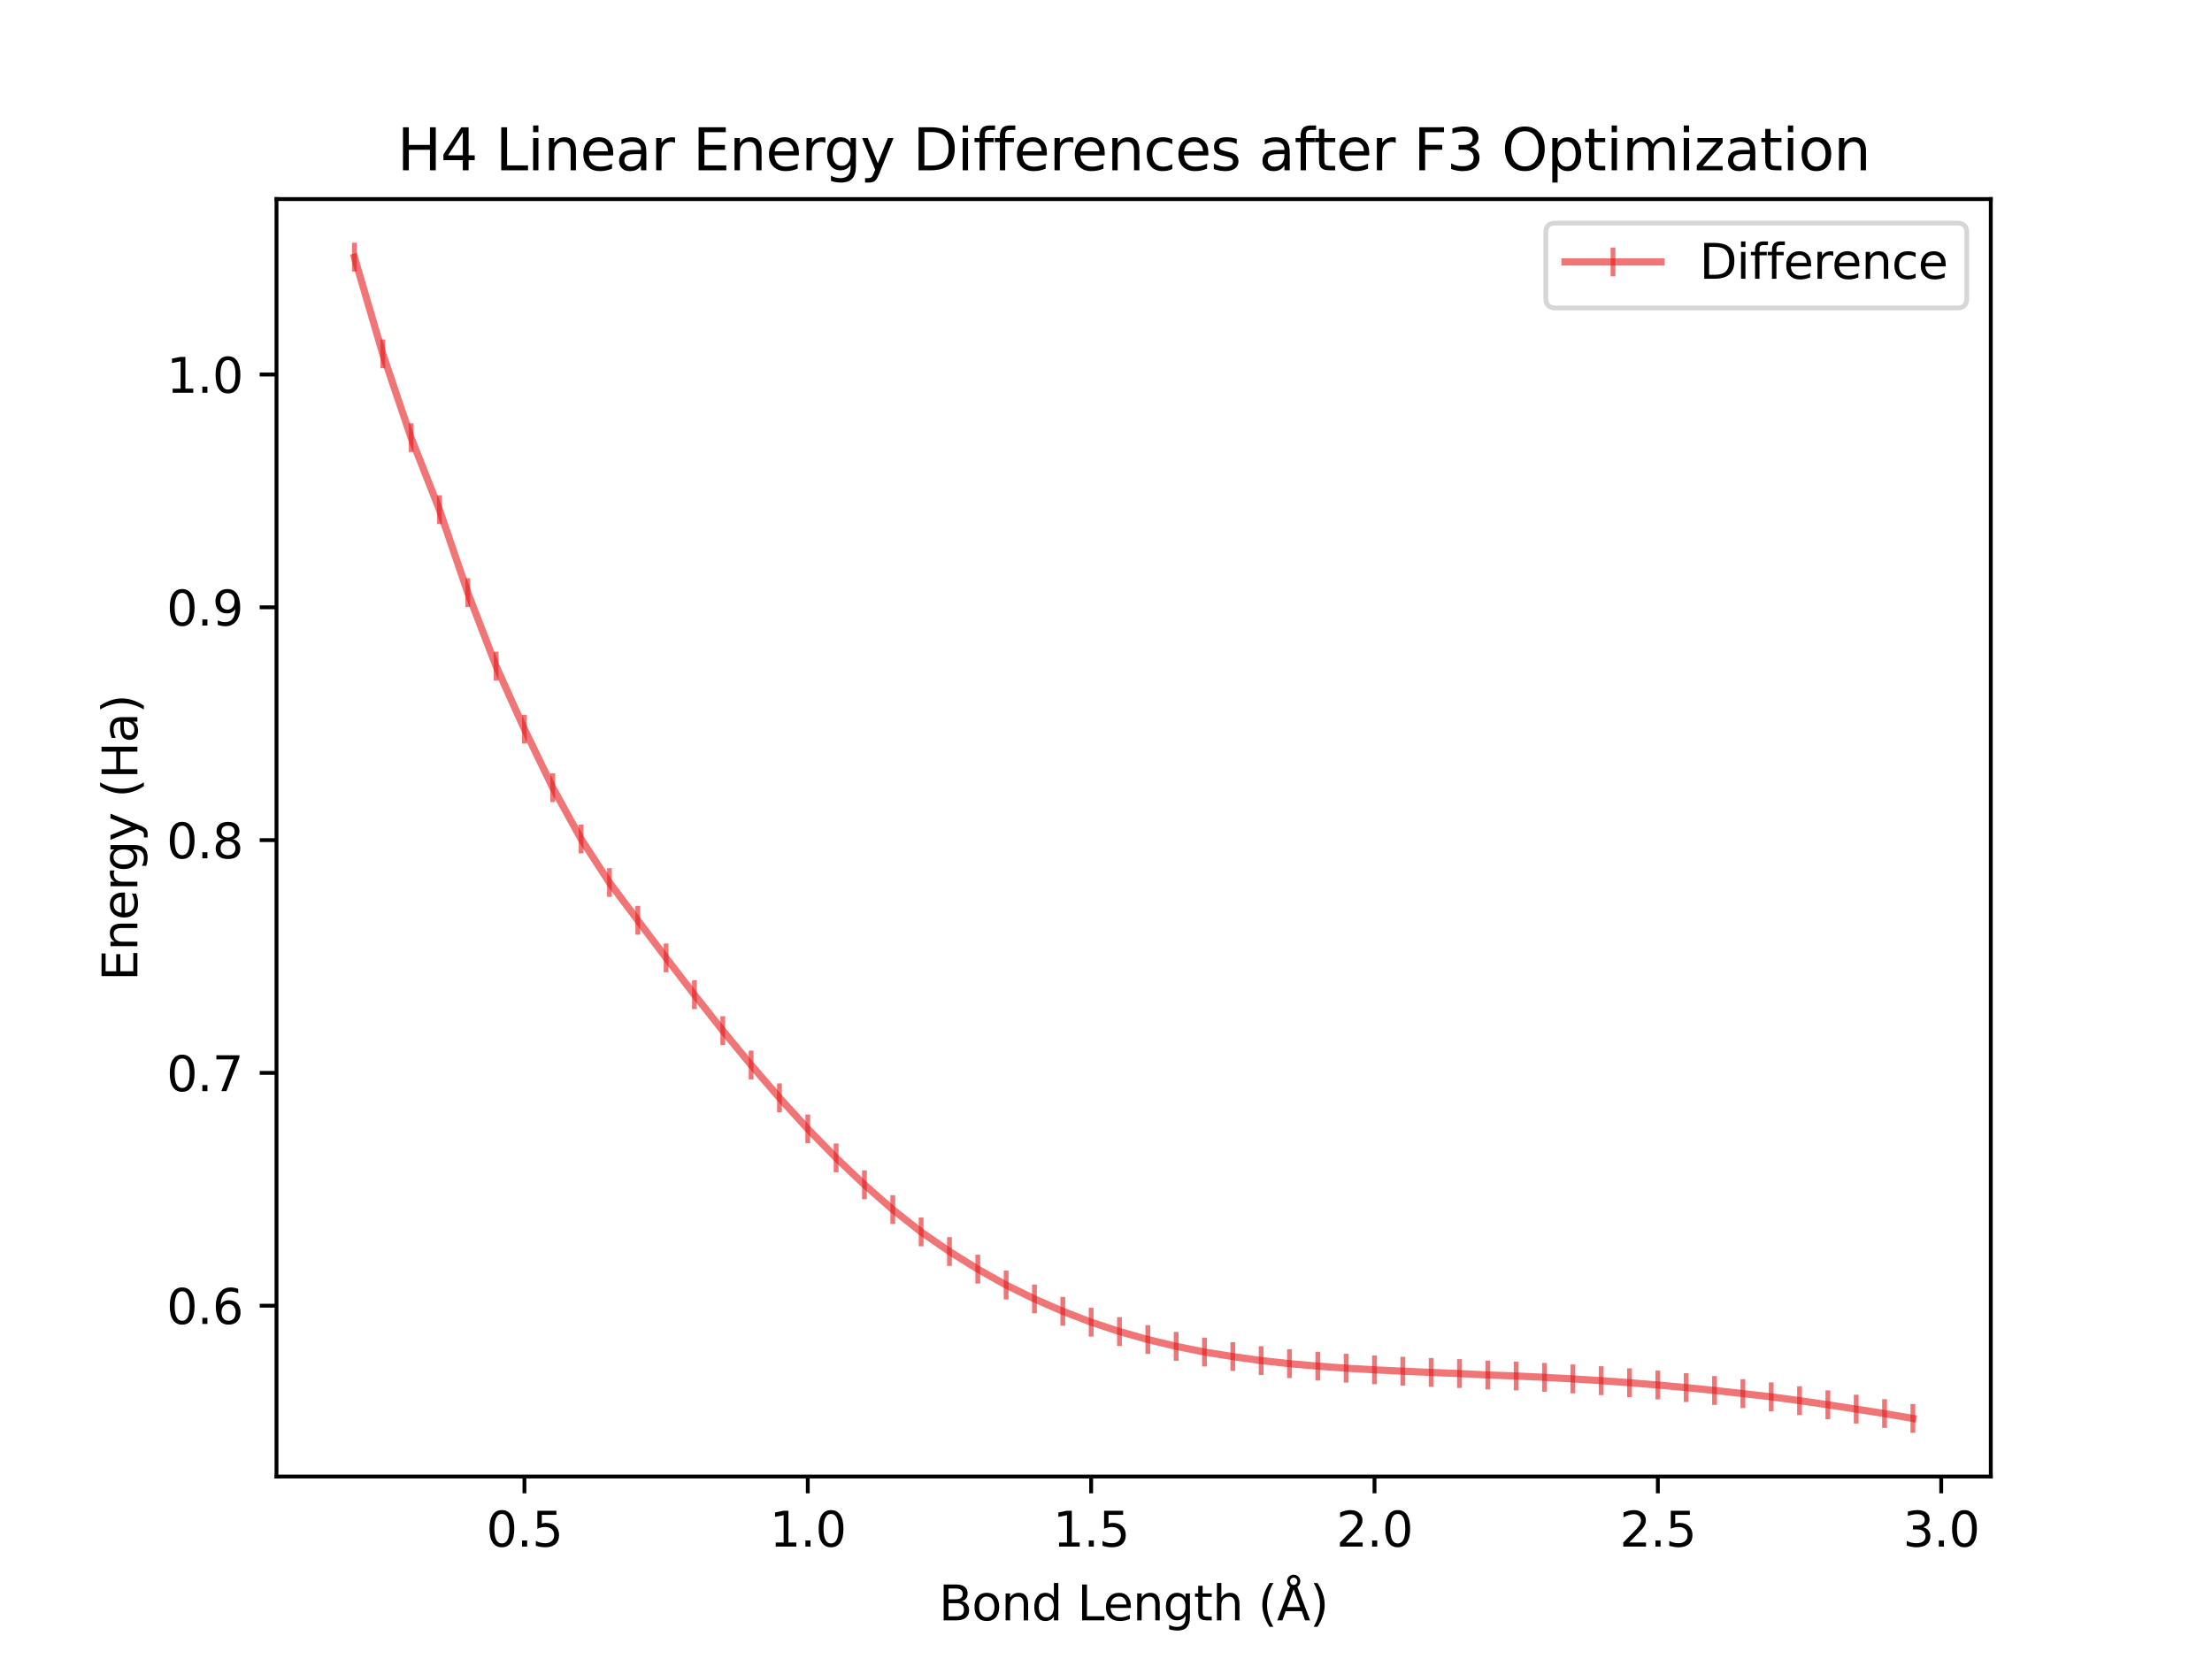 <?xml version="1.0" encoding="utf-8" standalone="no"?>
<!DOCTYPE svg PUBLIC "-//W3C//DTD SVG 1.1//EN"
  "http://www.w3.org/Graphics/SVG/1.1/DTD/svg11.dtd">
<svg xmlns:xlink="http://www.w3.org/1999/xlink" width="460.8pt" height="345.6pt" viewBox="0 0 460.8 345.6" xmlns="http://www.w3.org/2000/svg" version="1.1">
 <defs>
  <style type="text/css">*{stroke-linejoin: round; stroke-linecap: butt}</style>
 </defs>
 <g id="figure_1">
  <g id="patch_1">
   <path d="M 0 345.6 
L 460.8 345.6 
L 460.8 0 
L 0 0 
z
" style="fill: #ffffff"/>
  </g>
  <g id="axes_1">
   <g id="patch_2">
    <path d="M 57.6 307.584 
L 414.72 307.584 
L 414.72 41.472 
L 57.6 41.472 
z
" style="fill: #ffffff"/>
   </g>
   <g id="matplotlib.axis_1">
    <g id="xtick_1">
     <g id="line2d_1">
      <defs>
       <path id="m6eb9693372" d="M 0 0 
L 0 3.5 
" style="stroke: #000000; stroke-width: 0.8"/>
      </defs>
      <g>
       <use xlink:href="#m6eb9693372" x="109.25" y="307.584" style="stroke: #000000; stroke-width: 0.8"/>
      </g>
     </g>
     <g id="text_1">
      <!-- 0.5 -->
      <g transform="translate(101.298 322.182) scale(0.1 -0.1)">
       <defs>
        <path id="DejaVuSans-30" d="M 2034 4250 
Q 1547 4250 1301 3770 
Q 1056 3291 1056 2328 
Q 1056 1369 1301 889 
Q 1547 409 2034 409 
Q 2525 409 2770 889 
Q 3016 1369 3016 2328 
Q 3016 3291 2770 3770 
Q 2525 4250 2034 4250 
z
M 2034 4750 
Q 2819 4750 3233 4129 
Q 3647 3509 3647 2328 
Q 3647 1150 3233 529 
Q 2819 -91 2034 -91 
Q 1250 -91 836 529 
Q 422 1150 422 2328 
Q 422 3509 836 4129 
Q 1250 4750 2034 4750 
z
" transform="scale(0.016)"/>
        <path id="DejaVuSans-2e" d="M 684 794 
L 1344 794 
L 1344 0 
L 684 0 
L 684 794 
z
" transform="scale(0.016)"/>
        <path id="DejaVuSans-35" d="M 691 4666 
L 3169 4666 
L 3169 4134 
L 1269 4134 
L 1269 2991 
Q 1406 3038 1543 3061 
Q 1681 3084 1819 3084 
Q 2600 3084 3056 2656 
Q 3513 2228 3513 1497 
Q 3513 744 3044 326 
Q 2575 -91 1722 -91 
Q 1428 -91 1123 -41 
Q 819 9 494 109 
L 494 744 
Q 775 591 1075 516 
Q 1375 441 1709 441 
Q 2250 441 2565 725 
Q 2881 1009 2881 1497 
Q 2881 1984 2565 2268 
Q 2250 2553 1709 2553 
Q 1456 2553 1204 2497 
Q 953 2441 691 2322 
L 691 4666 
z
" transform="scale(0.016)"/>
       </defs>
       <use xlink:href="#DejaVuSans-30"/>
       <use xlink:href="#DejaVuSans-2e" transform="translate(63.623 0)"/>
       <use xlink:href="#DejaVuSans-35" transform="translate(95.41 0)"/>
      </g>
     </g>
    </g>
    <g id="xtick_2">
     <g id="line2d_2">
      <g>
       <use xlink:href="#m6eb9693372" x="168.278" y="307.584" style="stroke: #000000; stroke-width: 0.8"/>
      </g>
     </g>
     <g id="text_2">
      <!-- 1.0 -->
      <g transform="translate(160.326 322.182) scale(0.1 -0.1)">
       <defs>
        <path id="DejaVuSans-31" d="M 794 531 
L 1825 531 
L 1825 4091 
L 703 3866 
L 703 4441 
L 1819 4666 
L 2450 4666 
L 2450 531 
L 3481 531 
L 3481 0 
L 794 0 
L 794 531 
z
" transform="scale(0.016)"/>
       </defs>
       <use xlink:href="#DejaVuSans-31"/>
       <use xlink:href="#DejaVuSans-2e" transform="translate(63.623 0)"/>
       <use xlink:href="#DejaVuSans-30" transform="translate(95.41 0)"/>
      </g>
     </g>
    </g>
    <g id="xtick_3">
     <g id="line2d_3">
      <g>
       <use xlink:href="#m6eb9693372" x="227.306" y="307.584" style="stroke: #000000; stroke-width: 0.8"/>
      </g>
     </g>
     <g id="text_3">
      <!-- 1.5 -->
      <g transform="translate(219.354 322.182) scale(0.1 -0.1)">
       <use xlink:href="#DejaVuSans-31"/>
       <use xlink:href="#DejaVuSans-2e" transform="translate(63.623 0)"/>
       <use xlink:href="#DejaVuSans-35" transform="translate(95.41 0)"/>
      </g>
     </g>
    </g>
    <g id="xtick_4">
     <g id="line2d_4">
      <g>
       <use xlink:href="#m6eb9693372" x="286.334" y="307.584" style="stroke: #000000; stroke-width: 0.8"/>
      </g>
     </g>
     <g id="text_4">
      <!-- 2.0 -->
      <g transform="translate(278.382 322.182) scale(0.1 -0.1)">
       <defs>
        <path id="DejaVuSans-32" d="M 1228 531 
L 3431 531 
L 3431 0 
L 469 0 
L 469 531 
Q 828 903 1448 1529 
Q 2069 2156 2228 2338 
Q 2531 2678 2651 2914 
Q 2772 3150 2772 3378 
Q 2772 3750 2511 3984 
Q 2250 4219 1831 4219 
Q 1534 4219 1204 4116 
Q 875 4013 500 3803 
L 500 4441 
Q 881 4594 1212 4672 
Q 1544 4750 1819 4750 
Q 2544 4750 2975 4387 
Q 3406 4025 3406 3419 
Q 3406 3131 3298 2873 
Q 3191 2616 2906 2266 
Q 2828 2175 2409 1742 
Q 1991 1309 1228 531 
z
" transform="scale(0.016)"/>
       </defs>
       <use xlink:href="#DejaVuSans-32"/>
       <use xlink:href="#DejaVuSans-2e" transform="translate(63.623 0)"/>
       <use xlink:href="#DejaVuSans-30" transform="translate(95.41 0)"/>
      </g>
     </g>
    </g>
    <g id="xtick_5">
     <g id="line2d_5">
      <g>
       <use xlink:href="#m6eb9693372" x="345.362" y="307.584" style="stroke: #000000; stroke-width: 0.8"/>
      </g>
     </g>
     <g id="text_5">
      <!-- 2.5 -->
      <g transform="translate(337.41 322.182) scale(0.1 -0.1)">
       <use xlink:href="#DejaVuSans-32"/>
       <use xlink:href="#DejaVuSans-2e" transform="translate(63.623 0)"/>
       <use xlink:href="#DejaVuSans-35" transform="translate(95.41 0)"/>
      </g>
     </g>
    </g>
    <g id="xtick_6">
     <g id="line2d_6">
      <g>
       <use xlink:href="#m6eb9693372" x="404.39" y="307.584" style="stroke: #000000; stroke-width: 0.8"/>
      </g>
     </g>
     <g id="text_6">
      <!-- 3.0 -->
      <g transform="translate(396.439 322.182) scale(0.1 -0.1)">
       <defs>
        <path id="DejaVuSans-33" d="M 2597 2516 
Q 3050 2419 3304 2112 
Q 3559 1806 3559 1356 
Q 3559 666 3084 287 
Q 2609 -91 1734 -91 
Q 1441 -91 1130 -33 
Q 819 25 488 141 
L 488 750 
Q 750 597 1062 519 
Q 1375 441 1716 441 
Q 2309 441 2620 675 
Q 2931 909 2931 1356 
Q 2931 1769 2642 2001 
Q 2353 2234 1838 2234 
L 1294 2234 
L 1294 2753 
L 1863 2753 
Q 2328 2753 2575 2939 
Q 2822 3125 2822 3475 
Q 2822 3834 2567 4026 
Q 2313 4219 1838 4219 
Q 1578 4219 1281 4162 
Q 984 4106 628 3988 
L 628 4550 
Q 988 4650 1302 4700 
Q 1616 4750 1894 4750 
Q 2613 4750 3031 4423 
Q 3450 4097 3450 3541 
Q 3450 3153 3228 2886 
Q 3006 2619 2597 2516 
z
" transform="scale(0.016)"/>
       </defs>
       <use xlink:href="#DejaVuSans-33"/>
       <use xlink:href="#DejaVuSans-2e" transform="translate(63.623 0)"/>
       <use xlink:href="#DejaVuSans-30" transform="translate(95.41 0)"/>
      </g>
     </g>
    </g>
    <g id="text_7">
     <!-- Bond Length (Å) -->
     <g transform="translate(195.58 337.545) scale(0.1 -0.1)">
      <defs>
       <path id="DejaVuSans-42" d="M 1259 2228 
L 1259 519 
L 2272 519 
Q 2781 519 3026 730 
Q 3272 941 3272 1375 
Q 3272 1813 3026 2020 
Q 2781 2228 2272 2228 
L 1259 2228 
z
M 1259 4147 
L 1259 2741 
L 2194 2741 
Q 2656 2741 2882 2914 
Q 3109 3088 3109 3444 
Q 3109 3797 2882 3972 
Q 2656 4147 2194 4147 
L 1259 4147 
z
M 628 4666 
L 2241 4666 
Q 2963 4666 3353 4366 
Q 3744 4066 3744 3513 
Q 3744 3084 3544 2831 
Q 3344 2578 2956 2516 
Q 3422 2416 3680 2098 
Q 3938 1781 3938 1306 
Q 3938 681 3513 340 
Q 3088 0 2303 0 
L 628 0 
L 628 4666 
z
" transform="scale(0.016)"/>
       <path id="DejaVuSans-6f" d="M 1959 3097 
Q 1497 3097 1228 2736 
Q 959 2375 959 1747 
Q 959 1119 1226 758 
Q 1494 397 1959 397 
Q 2419 397 2687 759 
Q 2956 1122 2956 1747 
Q 2956 2369 2687 2733 
Q 2419 3097 1959 3097 
z
M 1959 3584 
Q 2709 3584 3137 3096 
Q 3566 2609 3566 1747 
Q 3566 888 3137 398 
Q 2709 -91 1959 -91 
Q 1206 -91 779 398 
Q 353 888 353 1747 
Q 353 2609 779 3096 
Q 1206 3584 1959 3584 
z
" transform="scale(0.016)"/>
       <path id="DejaVuSans-6e" d="M 3513 2113 
L 3513 0 
L 2938 0 
L 2938 2094 
Q 2938 2591 2744 2837 
Q 2550 3084 2163 3084 
Q 1697 3084 1428 2787 
Q 1159 2491 1159 1978 
L 1159 0 
L 581 0 
L 581 3500 
L 1159 3500 
L 1159 2956 
Q 1366 3272 1645 3428 
Q 1925 3584 2291 3584 
Q 2894 3584 3203 3211 
Q 3513 2838 3513 2113 
z
" transform="scale(0.016)"/>
       <path id="DejaVuSans-64" d="M 2906 2969 
L 2906 4863 
L 3481 4863 
L 3481 0 
L 2906 0 
L 2906 525 
Q 2725 213 2448 61 
Q 2172 -91 1784 -91 
Q 1150 -91 751 415 
Q 353 922 353 1747 
Q 353 2572 751 3078 
Q 1150 3584 1784 3584 
Q 2172 3584 2448 3432 
Q 2725 3281 2906 2969 
z
M 947 1747 
Q 947 1113 1208 752 
Q 1469 391 1925 391 
Q 2381 391 2643 752 
Q 2906 1113 2906 1747 
Q 2906 2381 2643 2742 
Q 2381 3103 1925 3103 
Q 1469 3103 1208 2742 
Q 947 2381 947 1747 
z
" transform="scale(0.016)"/>
       <path id="DejaVuSans-20" transform="scale(0.016)"/>
       <path id="DejaVuSans-4c" d="M 628 4666 
L 1259 4666 
L 1259 531 
L 3531 531 
L 3531 0 
L 628 0 
L 628 4666 
z
" transform="scale(0.016)"/>
       <path id="DejaVuSans-65" d="M 3597 1894 
L 3597 1613 
L 953 1613 
Q 991 1019 1311 708 
Q 1631 397 2203 397 
Q 2534 397 2845 478 
Q 3156 559 3463 722 
L 3463 178 
Q 3153 47 2828 -22 
Q 2503 -91 2169 -91 
Q 1331 -91 842 396 
Q 353 884 353 1716 
Q 353 2575 817 3079 
Q 1281 3584 2069 3584 
Q 2775 3584 3186 3129 
Q 3597 2675 3597 1894 
z
M 3022 2063 
Q 3016 2534 2758 2815 
Q 2500 3097 2075 3097 
Q 1594 3097 1305 2825 
Q 1016 2553 972 2059 
L 3022 2063 
z
" transform="scale(0.016)"/>
       <path id="DejaVuSans-67" d="M 2906 1791 
Q 2906 2416 2648 2759 
Q 2391 3103 1925 3103 
Q 1463 3103 1205 2759 
Q 947 2416 947 1791 
Q 947 1169 1205 825 
Q 1463 481 1925 481 
Q 2391 481 2648 825 
Q 2906 1169 2906 1791 
z
M 3481 434 
Q 3481 -459 3084 -895 
Q 2688 -1331 1869 -1331 
Q 1566 -1331 1297 -1286 
Q 1028 -1241 775 -1147 
L 775 -588 
Q 1028 -725 1275 -790 
Q 1522 -856 1778 -856 
Q 2344 -856 2625 -561 
Q 2906 -266 2906 331 
L 2906 616 
Q 2728 306 2450 153 
Q 2172 0 1784 0 
Q 1141 0 747 490 
Q 353 981 353 1791 
Q 353 2603 747 3093 
Q 1141 3584 1784 3584 
Q 2172 3584 2450 3431 
Q 2728 3278 2906 2969 
L 2906 3500 
L 3481 3500 
L 3481 434 
z
" transform="scale(0.016)"/>
       <path id="DejaVuSans-74" d="M 1172 4494 
L 1172 3500 
L 2356 3500 
L 2356 3053 
L 1172 3053 
L 1172 1153 
Q 1172 725 1289 603 
Q 1406 481 1766 481 
L 2356 481 
L 2356 0 
L 1766 0 
Q 1100 0 847 248 
Q 594 497 594 1153 
L 594 3053 
L 172 3053 
L 172 3500 
L 594 3500 
L 594 4494 
L 1172 4494 
z
" transform="scale(0.016)"/>
       <path id="DejaVuSans-68" d="M 3513 2113 
L 3513 0 
L 2938 0 
L 2938 2094 
Q 2938 2591 2744 2837 
Q 2550 3084 2163 3084 
Q 1697 3084 1428 2787 
Q 1159 2491 1159 1978 
L 1159 0 
L 581 0 
L 581 4863 
L 1159 4863 
L 1159 2956 
Q 1366 3272 1645 3428 
Q 1925 3584 2291 3584 
Q 2894 3584 3203 3211 
Q 3513 2838 3513 2113 
z
" transform="scale(0.016)"/>
       <path id="DejaVuSans-28" d="M 1984 4856 
Q 1566 4138 1362 3434 
Q 1159 2731 1159 2009 
Q 1159 1288 1364 580 
Q 1569 -128 1984 -844 
L 1484 -844 
Q 1016 -109 783 600 
Q 550 1309 550 2009 
Q 550 2706 781 3412 
Q 1013 4119 1484 4856 
L 1984 4856 
z
" transform="scale(0.016)"/>
       <path id="DejaVuSans-c5" d="M 2663 5081 
Q 2663 5278 2523 5417 
Q 2384 5556 2188 5556 
Q 1988 5556 1852 5420 
Q 1716 5284 1716 5081 
Q 1716 4884 1853 4746 
Q 1991 4609 2188 4609 
Q 2384 4609 2523 4746 
Q 2663 4884 2663 5081 
z
M 2188 4044 
L 1338 1722 
L 3041 1722 
L 2188 4044 
z
M 1716 4366 
Q 1525 4494 1428 4673 
Q 1331 4853 1331 5081 
Q 1331 5441 1579 5691 
Q 1828 5941 2188 5941 
Q 2544 5941 2795 5689 
Q 3047 5438 3047 5081 
Q 3047 4863 2948 4678 
Q 2850 4494 2663 4366 
L 4325 0 
L 3669 0 
L 3244 1197 
L 1141 1197 
L 716 0 
L 50 0 
L 1716 4366 
z
" transform="scale(0.016)"/>
       <path id="DejaVuSans-29" d="M 513 4856 
L 1013 4856 
Q 1481 4119 1714 3412 
Q 1947 2706 1947 2009 
Q 1947 1309 1714 600 
Q 1481 -109 1013 -844 
L 513 -844 
Q 928 -128 1133 580 
Q 1338 1288 1338 2009 
Q 1338 2731 1133 3434 
Q 928 4138 513 4856 
z
" transform="scale(0.016)"/>
      </defs>
      <use xlink:href="#DejaVuSans-42"/>
      <use xlink:href="#DejaVuSans-6f" transform="translate(68.604 0)"/>
      <use xlink:href="#DejaVuSans-6e" transform="translate(129.785 0)"/>
      <use xlink:href="#DejaVuSans-64" transform="translate(193.164 0)"/>
      <use xlink:href="#DejaVuSans-20" transform="translate(256.641 0)"/>
      <use xlink:href="#DejaVuSans-4c" transform="translate(288.428 0)"/>
      <use xlink:href="#DejaVuSans-65" transform="translate(342.391 0)"/>
      <use xlink:href="#DejaVuSans-6e" transform="translate(403.914 0)"/>
      <use xlink:href="#DejaVuSans-67" transform="translate(467.293 0)"/>
      <use xlink:href="#DejaVuSans-74" transform="translate(530.77 0)"/>
      <use xlink:href="#DejaVuSans-68" transform="translate(569.979 0)"/>
      <use xlink:href="#DejaVuSans-20" transform="translate(633.357 0)"/>
      <use xlink:href="#DejaVuSans-28" transform="translate(665.145 0)"/>
      <use xlink:href="#DejaVuSans-c5" transform="translate(704.158 0)"/>
      <use xlink:href="#DejaVuSans-29" transform="translate(772.566 0)"/>
     </g>
    </g>
   </g>
   <g id="matplotlib.axis_2">
    <g id="ytick_1">
     <g id="line2d_7">
      <defs>
       <path id="m19ea5cbc91" d="M 0 0 
L -3.5 0 
" style="stroke: #000000; stroke-width: 0.8"/>
      </defs>
      <g>
       <use xlink:href="#m19ea5cbc91" x="57.6" y="271.999" style="stroke: #000000; stroke-width: 0.8"/>
      </g>
     </g>
     <g id="text_8">
      <!-- 0.6 -->
      <g transform="translate(34.697 275.798) scale(0.1 -0.1)">
       <defs>
        <path id="DejaVuSans-36" d="M 2113 2584 
Q 1688 2584 1439 2293 
Q 1191 2003 1191 1497 
Q 1191 994 1439 701 
Q 1688 409 2113 409 
Q 2538 409 2786 701 
Q 3034 994 3034 1497 
Q 3034 2003 2786 2293 
Q 2538 2584 2113 2584 
z
M 3366 4563 
L 3366 3988 
Q 3128 4100 2886 4159 
Q 2644 4219 2406 4219 
Q 1781 4219 1451 3797 
Q 1122 3375 1075 2522 
Q 1259 2794 1537 2939 
Q 1816 3084 2150 3084 
Q 2853 3084 3261 2657 
Q 3669 2231 3669 1497 
Q 3669 778 3244 343 
Q 2819 -91 2113 -91 
Q 1303 -91 875 529 
Q 447 1150 447 2328 
Q 447 3434 972 4092 
Q 1497 4750 2381 4750 
Q 2619 4750 2861 4703 
Q 3103 4656 3366 4563 
z
" transform="scale(0.016)"/>
       </defs>
       <use xlink:href="#DejaVuSans-30"/>
       <use xlink:href="#DejaVuSans-2e" transform="translate(63.623 0)"/>
       <use xlink:href="#DejaVuSans-36" transform="translate(95.41 0)"/>
      </g>
     </g>
    </g>
    <g id="ytick_2">
     <g id="line2d_8">
      <g>
       <use xlink:href="#m19ea5cbc91" x="57.6" y="223.503" style="stroke: #000000; stroke-width: 0.8"/>
      </g>
     </g>
     <g id="text_9">
      <!-- 0.7 -->
      <g transform="translate(34.697 227.302) scale(0.1 -0.1)">
       <defs>
        <path id="DejaVuSans-37" d="M 525 4666 
L 3525 4666 
L 3525 4397 
L 1831 0 
L 1172 0 
L 2766 4134 
L 525 4134 
L 525 4666 
z
" transform="scale(0.016)"/>
       </defs>
       <use xlink:href="#DejaVuSans-30"/>
       <use xlink:href="#DejaVuSans-2e" transform="translate(63.623 0)"/>
       <use xlink:href="#DejaVuSans-37" transform="translate(95.41 0)"/>
      </g>
     </g>
    </g>
    <g id="ytick_3">
     <g id="line2d_9">
      <g>
       <use xlink:href="#m19ea5cbc91" x="57.6" y="175.008" style="stroke: #000000; stroke-width: 0.8"/>
      </g>
     </g>
     <g id="text_10">
      <!-- 0.8 -->
      <g transform="translate(34.697 178.807) scale(0.1 -0.1)">
       <defs>
        <path id="DejaVuSans-38" d="M 2034 2216 
Q 1584 2216 1326 1975 
Q 1069 1734 1069 1313 
Q 1069 891 1326 650 
Q 1584 409 2034 409 
Q 2484 409 2743 651 
Q 3003 894 3003 1313 
Q 3003 1734 2745 1975 
Q 2488 2216 2034 2216 
z
M 1403 2484 
Q 997 2584 770 2862 
Q 544 3141 544 3541 
Q 544 4100 942 4425 
Q 1341 4750 2034 4750 
Q 2731 4750 3128 4425 
Q 3525 4100 3525 3541 
Q 3525 3141 3298 2862 
Q 3072 2584 2669 2484 
Q 3125 2378 3379 2068 
Q 3634 1759 3634 1313 
Q 3634 634 3220 271 
Q 2806 -91 2034 -91 
Q 1263 -91 848 271 
Q 434 634 434 1313 
Q 434 1759 690 2068 
Q 947 2378 1403 2484 
z
M 1172 3481 
Q 1172 3119 1398 2916 
Q 1625 2713 2034 2713 
Q 2441 2713 2670 2916 
Q 2900 3119 2900 3481 
Q 2900 3844 2670 4047 
Q 2441 4250 2034 4250 
Q 1625 4250 1398 4047 
Q 1172 3844 1172 3481 
z
" transform="scale(0.016)"/>
       </defs>
       <use xlink:href="#DejaVuSans-30"/>
       <use xlink:href="#DejaVuSans-2e" transform="translate(63.623 0)"/>
       <use xlink:href="#DejaVuSans-38" transform="translate(95.41 0)"/>
      </g>
     </g>
    </g>
    <g id="ytick_4">
     <g id="line2d_10">
      <g>
       <use xlink:href="#m19ea5cbc91" x="57.6" y="126.512" style="stroke: #000000; stroke-width: 0.8"/>
      </g>
     </g>
     <g id="text_11">
      <!-- 0.9 -->
      <g transform="translate(34.697 130.311) scale(0.1 -0.1)">
       <defs>
        <path id="DejaVuSans-39" d="M 703 97 
L 703 672 
Q 941 559 1184 500 
Q 1428 441 1663 441 
Q 2288 441 2617 861 
Q 2947 1281 2994 2138 
Q 2813 1869 2534 1725 
Q 2256 1581 1919 1581 
Q 1219 1581 811 2004 
Q 403 2428 403 3163 
Q 403 3881 828 4315 
Q 1253 4750 1959 4750 
Q 2769 4750 3195 4129 
Q 3622 3509 3622 2328 
Q 3622 1225 3098 567 
Q 2575 -91 1691 -91 
Q 1453 -91 1209 -44 
Q 966 3 703 97 
z
M 1959 2075 
Q 2384 2075 2632 2365 
Q 2881 2656 2881 3163 
Q 2881 3666 2632 3958 
Q 2384 4250 1959 4250 
Q 1534 4250 1286 3958 
Q 1038 3666 1038 3163 
Q 1038 2656 1286 2365 
Q 1534 2075 1959 2075 
z
" transform="scale(0.016)"/>
       </defs>
       <use xlink:href="#DejaVuSans-30"/>
       <use xlink:href="#DejaVuSans-2e" transform="translate(63.623 0)"/>
       <use xlink:href="#DejaVuSans-39" transform="translate(95.41 0)"/>
      </g>
     </g>
    </g>
    <g id="ytick_5">
     <g id="line2d_11">
      <g>
       <use xlink:href="#m19ea5cbc91" x="57.6" y="78.016" style="stroke: #000000; stroke-width: 0.8"/>
      </g>
     </g>
     <g id="text_12">
      <!-- 1.0 -->
      <g transform="translate(34.697 81.815) scale(0.1 -0.1)">
       <use xlink:href="#DejaVuSans-31"/>
       <use xlink:href="#DejaVuSans-2e" transform="translate(63.623 0)"/>
       <use xlink:href="#DejaVuSans-30" transform="translate(95.41 0)"/>
      </g>
     </g>
    </g>
    <g id="text_13">
     <!-- Energy (Ha) -->
     <g transform="translate(28.617 204.349) rotate(-90) scale(0.1 -0.1)">
      <defs>
       <path id="DejaVuSans-45" d="M 628 4666 
L 3578 4666 
L 3578 4134 
L 1259 4134 
L 1259 2753 
L 3481 2753 
L 3481 2222 
L 1259 2222 
L 1259 531 
L 3634 531 
L 3634 0 
L 628 0 
L 628 4666 
z
" transform="scale(0.016)"/>
       <path id="DejaVuSans-72" d="M 2631 2963 
Q 2534 3019 2420 3045 
Q 2306 3072 2169 3072 
Q 1681 3072 1420 2755 
Q 1159 2438 1159 1844 
L 1159 0 
L 581 0 
L 581 3500 
L 1159 3500 
L 1159 2956 
Q 1341 3275 1631 3429 
Q 1922 3584 2338 3584 
Q 2397 3584 2469 3576 
Q 2541 3569 2628 3553 
L 2631 2963 
z
" transform="scale(0.016)"/>
       <path id="DejaVuSans-79" d="M 2059 -325 
Q 1816 -950 1584 -1140 
Q 1353 -1331 966 -1331 
L 506 -1331 
L 506 -850 
L 844 -850 
Q 1081 -850 1212 -737 
Q 1344 -625 1503 -206 
L 1606 56 
L 191 3500 
L 800 3500 
L 1894 763 
L 2988 3500 
L 3597 3500 
L 2059 -325 
z
" transform="scale(0.016)"/>
       <path id="DejaVuSans-48" d="M 628 4666 
L 1259 4666 
L 1259 2753 
L 3553 2753 
L 3553 4666 
L 4184 4666 
L 4184 0 
L 3553 0 
L 3553 2222 
L 1259 2222 
L 1259 0 
L 628 0 
L 628 4666 
z
" transform="scale(0.016)"/>
       <path id="DejaVuSans-61" d="M 2194 1759 
Q 1497 1759 1228 1600 
Q 959 1441 959 1056 
Q 959 750 1161 570 
Q 1363 391 1709 391 
Q 2188 391 2477 730 
Q 2766 1069 2766 1631 
L 2766 1759 
L 2194 1759 
z
M 3341 1997 
L 3341 0 
L 2766 0 
L 2766 531 
Q 2569 213 2275 61 
Q 1981 -91 1556 -91 
Q 1019 -91 701 211 
Q 384 513 384 1019 
Q 384 1609 779 1909 
Q 1175 2209 1959 2209 
L 2766 2209 
L 2766 2266 
Q 2766 2663 2505 2880 
Q 2244 3097 1772 3097 
Q 1472 3097 1187 3025 
Q 903 2953 641 2809 
L 641 3341 
Q 956 3463 1253 3523 
Q 1550 3584 1831 3584 
Q 2591 3584 2966 3190 
Q 3341 2797 3341 1997 
z
" transform="scale(0.016)"/>
      </defs>
      <use xlink:href="#DejaVuSans-45"/>
      <use xlink:href="#DejaVuSans-6e" transform="translate(63.184 0)"/>
      <use xlink:href="#DejaVuSans-65" transform="translate(126.562 0)"/>
      <use xlink:href="#DejaVuSans-72" transform="translate(188.086 0)"/>
      <use xlink:href="#DejaVuSans-67" transform="translate(227.449 0)"/>
      <use xlink:href="#DejaVuSans-79" transform="translate(290.926 0)"/>
      <use xlink:href="#DejaVuSans-20" transform="translate(350.105 0)"/>
      <use xlink:href="#DejaVuSans-28" transform="translate(381.893 0)"/>
      <use xlink:href="#DejaVuSans-48" transform="translate(420.906 0)"/>
      <use xlink:href="#DejaVuSans-61" transform="translate(496.102 0)"/>
      <use xlink:href="#DejaVuSans-29" transform="translate(557.381 0)"/>
     </g>
    </g>
   </g>
   <g id="line2d_12">
    <path d="M 73.833 53.568 
L 79.736 73.708 
L 85.638 91.165 
L 91.541 106.174 
L 97.444 123.442 
L 103.347 138.773 
L 109.25 151.9 
L 115.152 164.09 
L 121.055 174.781 
L 126.958 183.843 
L 132.861 191.708 
L 138.764 199.547 
L 144.666 207.219 
L 150.569 214.696 
L 156.472 221.859 
L 162.375 228.693 
L 168.278 235.169 
L 174.18 241.203 
L 180.083 246.81 
L 185.986 251.979 
L 191.889 256.636 
L 197.792 260.71 
L 203.695 264.384 
L 209.597 267.701 
L 215.5 270.592 
L 221.403 273.17 
L 227.306 275.435 
L 233.209 277.384 
L 239.111 279.052 
L 245.014 280.466 
L 250.917 281.652 
L 256.82 282.603 
L 262.723 283.432 
L 268.625 284.08 
L 274.528 284.59 
L 280.431 285.019 
L 286.334 285.36 
L 292.237 285.643 
L 298.14 285.903 
L 304.042 286.14 
L 309.945 286.438 
L 315.848 286.641 
L 321.751 286.923 
L 327.654 287.249 
L 333.556 287.619 
L 339.459 288.042 
L 345.362 288.524 
L 351.265 289.061 
L 357.168 289.658 
L 363.07 290.309 
L 368.973 290.986 
L 374.876 291.776 
L 380.779 292.641 
L 386.682 293.545 
L 392.584 294.474 
L 398.487 295.488 
" clip-path="url(#pf2d50e1e15)" style="fill: none; stroke: #e41a1c; stroke-opacity: 0.6; stroke-width: 1.5; stroke-linecap: square"/>
    <defs>
     <path id="mb0311c4ed8" d="M 0 3 
L 0 -3 
" style="stroke: #e41a1c; stroke-opacity: 0.6"/>
    </defs>
    <g clip-path="url(#pf2d50e1e15)">
     <use xlink:href="#mb0311c4ed8" x="73.833" y="53.568" style="fill: #e41a1c; fill-opacity: 0.6; stroke: #e41a1c; stroke-opacity: 0.6"/>
     <use xlink:href="#mb0311c4ed8" x="79.736" y="73.708" style="fill: #e41a1c; fill-opacity: 0.6; stroke: #e41a1c; stroke-opacity: 0.6"/>
     <use xlink:href="#mb0311c4ed8" x="85.638" y="91.165" style="fill: #e41a1c; fill-opacity: 0.6; stroke: #e41a1c; stroke-opacity: 0.6"/>
     <use xlink:href="#mb0311c4ed8" x="91.541" y="106.174" style="fill: #e41a1c; fill-opacity: 0.6; stroke: #e41a1c; stroke-opacity: 0.6"/>
     <use xlink:href="#mb0311c4ed8" x="97.444" y="123.442" style="fill: #e41a1c; fill-opacity: 0.6; stroke: #e41a1c; stroke-opacity: 0.6"/>
     <use xlink:href="#mb0311c4ed8" x="103.347" y="138.773" style="fill: #e41a1c; fill-opacity: 0.6; stroke: #e41a1c; stroke-opacity: 0.6"/>
     <use xlink:href="#mb0311c4ed8" x="109.25" y="151.9" style="fill: #e41a1c; fill-opacity: 0.6; stroke: #e41a1c; stroke-opacity: 0.6"/>
     <use xlink:href="#mb0311c4ed8" x="115.152" y="164.09" style="fill: #e41a1c; fill-opacity: 0.6; stroke: #e41a1c; stroke-opacity: 0.6"/>
     <use xlink:href="#mb0311c4ed8" x="121.055" y="174.781" style="fill: #e41a1c; fill-opacity: 0.6; stroke: #e41a1c; stroke-opacity: 0.6"/>
     <use xlink:href="#mb0311c4ed8" x="126.958" y="183.843" style="fill: #e41a1c; fill-opacity: 0.6; stroke: #e41a1c; stroke-opacity: 0.6"/>
     <use xlink:href="#mb0311c4ed8" x="132.861" y="191.708" style="fill: #e41a1c; fill-opacity: 0.6; stroke: #e41a1c; stroke-opacity: 0.6"/>
     <use xlink:href="#mb0311c4ed8" x="138.764" y="199.547" style="fill: #e41a1c; fill-opacity: 0.6; stroke: #e41a1c; stroke-opacity: 0.6"/>
     <use xlink:href="#mb0311c4ed8" x="144.666" y="207.219" style="fill: #e41a1c; fill-opacity: 0.6; stroke: #e41a1c; stroke-opacity: 0.6"/>
     <use xlink:href="#mb0311c4ed8" x="150.569" y="214.696" style="fill: #e41a1c; fill-opacity: 0.6; stroke: #e41a1c; stroke-opacity: 0.6"/>
     <use xlink:href="#mb0311c4ed8" x="156.472" y="221.859" style="fill: #e41a1c; fill-opacity: 0.6; stroke: #e41a1c; stroke-opacity: 0.6"/>
     <use xlink:href="#mb0311c4ed8" x="162.375" y="228.693" style="fill: #e41a1c; fill-opacity: 0.6; stroke: #e41a1c; stroke-opacity: 0.6"/>
     <use xlink:href="#mb0311c4ed8" x="168.278" y="235.169" style="fill: #e41a1c; fill-opacity: 0.6; stroke: #e41a1c; stroke-opacity: 0.6"/>
     <use xlink:href="#mb0311c4ed8" x="174.18" y="241.203" style="fill: #e41a1c; fill-opacity: 0.6; stroke: #e41a1c; stroke-opacity: 0.6"/>
     <use xlink:href="#mb0311c4ed8" x="180.083" y="246.81" style="fill: #e41a1c; fill-opacity: 0.6; stroke: #e41a1c; stroke-opacity: 0.6"/>
     <use xlink:href="#mb0311c4ed8" x="185.986" y="251.979" style="fill: #e41a1c; fill-opacity: 0.6; stroke: #e41a1c; stroke-opacity: 0.6"/>
     <use xlink:href="#mb0311c4ed8" x="191.889" y="256.636" style="fill: #e41a1c; fill-opacity: 0.6; stroke: #e41a1c; stroke-opacity: 0.6"/>
     <use xlink:href="#mb0311c4ed8" x="197.792" y="260.71" style="fill: #e41a1c; fill-opacity: 0.6; stroke: #e41a1c; stroke-opacity: 0.6"/>
     <use xlink:href="#mb0311c4ed8" x="203.695" y="264.384" style="fill: #e41a1c; fill-opacity: 0.6; stroke: #e41a1c; stroke-opacity: 0.6"/>
     <use xlink:href="#mb0311c4ed8" x="209.597" y="267.701" style="fill: #e41a1c; fill-opacity: 0.6; stroke: #e41a1c; stroke-opacity: 0.6"/>
     <use xlink:href="#mb0311c4ed8" x="215.5" y="270.592" style="fill: #e41a1c; fill-opacity: 0.6; stroke: #e41a1c; stroke-opacity: 0.6"/>
     <use xlink:href="#mb0311c4ed8" x="221.403" y="273.17" style="fill: #e41a1c; fill-opacity: 0.6; stroke: #e41a1c; stroke-opacity: 0.6"/>
     <use xlink:href="#mb0311c4ed8" x="227.306" y="275.435" style="fill: #e41a1c; fill-opacity: 0.6; stroke: #e41a1c; stroke-opacity: 0.6"/>
     <use xlink:href="#mb0311c4ed8" x="233.209" y="277.384" style="fill: #e41a1c; fill-opacity: 0.6; stroke: #e41a1c; stroke-opacity: 0.6"/>
     <use xlink:href="#mb0311c4ed8" x="239.111" y="279.052" style="fill: #e41a1c; fill-opacity: 0.6; stroke: #e41a1c; stroke-opacity: 0.6"/>
     <use xlink:href="#mb0311c4ed8" x="245.014" y="280.466" style="fill: #e41a1c; fill-opacity: 0.6; stroke: #e41a1c; stroke-opacity: 0.6"/>
     <use xlink:href="#mb0311c4ed8" x="250.917" y="281.652" style="fill: #e41a1c; fill-opacity: 0.6; stroke: #e41a1c; stroke-opacity: 0.6"/>
     <use xlink:href="#mb0311c4ed8" x="256.82" y="282.603" style="fill: #e41a1c; fill-opacity: 0.6; stroke: #e41a1c; stroke-opacity: 0.6"/>
     <use xlink:href="#mb0311c4ed8" x="262.723" y="283.432" style="fill: #e41a1c; fill-opacity: 0.6; stroke: #e41a1c; stroke-opacity: 0.6"/>
     <use xlink:href="#mb0311c4ed8" x="268.625" y="284.08" style="fill: #e41a1c; fill-opacity: 0.6; stroke: #e41a1c; stroke-opacity: 0.6"/>
     <use xlink:href="#mb0311c4ed8" x="274.528" y="284.59" style="fill: #e41a1c; fill-opacity: 0.6; stroke: #e41a1c; stroke-opacity: 0.6"/>
     <use xlink:href="#mb0311c4ed8" x="280.431" y="285.019" style="fill: #e41a1c; fill-opacity: 0.6; stroke: #e41a1c; stroke-opacity: 0.6"/>
     <use xlink:href="#mb0311c4ed8" x="286.334" y="285.36" style="fill: #e41a1c; fill-opacity: 0.6; stroke: #e41a1c; stroke-opacity: 0.6"/>
     <use xlink:href="#mb0311c4ed8" x="292.237" y="285.643" style="fill: #e41a1c; fill-opacity: 0.6; stroke: #e41a1c; stroke-opacity: 0.6"/>
     <use xlink:href="#mb0311c4ed8" x="298.14" y="285.903" style="fill: #e41a1c; fill-opacity: 0.6; stroke: #e41a1c; stroke-opacity: 0.6"/>
     <use xlink:href="#mb0311c4ed8" x="304.042" y="286.14" style="fill: #e41a1c; fill-opacity: 0.6; stroke: #e41a1c; stroke-opacity: 0.6"/>
     <use xlink:href="#mb0311c4ed8" x="309.945" y="286.438" style="fill: #e41a1c; fill-opacity: 0.6; stroke: #e41a1c; stroke-opacity: 0.6"/>
     <use xlink:href="#mb0311c4ed8" x="315.848" y="286.641" style="fill: #e41a1c; fill-opacity: 0.6; stroke: #e41a1c; stroke-opacity: 0.6"/>
     <use xlink:href="#mb0311c4ed8" x="321.751" y="286.923" style="fill: #e41a1c; fill-opacity: 0.6; stroke: #e41a1c; stroke-opacity: 0.6"/>
     <use xlink:href="#mb0311c4ed8" x="327.654" y="287.249" style="fill: #e41a1c; fill-opacity: 0.6; stroke: #e41a1c; stroke-opacity: 0.6"/>
     <use xlink:href="#mb0311c4ed8" x="333.556" y="287.619" style="fill: #e41a1c; fill-opacity: 0.6; stroke: #e41a1c; stroke-opacity: 0.6"/>
     <use xlink:href="#mb0311c4ed8" x="339.459" y="288.042" style="fill: #e41a1c; fill-opacity: 0.6; stroke: #e41a1c; stroke-opacity: 0.6"/>
     <use xlink:href="#mb0311c4ed8" x="345.362" y="288.524" style="fill: #e41a1c; fill-opacity: 0.6; stroke: #e41a1c; stroke-opacity: 0.6"/>
     <use xlink:href="#mb0311c4ed8" x="351.265" y="289.061" style="fill: #e41a1c; fill-opacity: 0.6; stroke: #e41a1c; stroke-opacity: 0.6"/>
     <use xlink:href="#mb0311c4ed8" x="357.168" y="289.658" style="fill: #e41a1c; fill-opacity: 0.6; stroke: #e41a1c; stroke-opacity: 0.6"/>
     <use xlink:href="#mb0311c4ed8" x="363.07" y="290.309" style="fill: #e41a1c; fill-opacity: 0.6; stroke: #e41a1c; stroke-opacity: 0.6"/>
     <use xlink:href="#mb0311c4ed8" x="368.973" y="290.986" style="fill: #e41a1c; fill-opacity: 0.6; stroke: #e41a1c; stroke-opacity: 0.6"/>
     <use xlink:href="#mb0311c4ed8" x="374.876" y="291.776" style="fill: #e41a1c; fill-opacity: 0.6; stroke: #e41a1c; stroke-opacity: 0.6"/>
     <use xlink:href="#mb0311c4ed8" x="380.779" y="292.641" style="fill: #e41a1c; fill-opacity: 0.6; stroke: #e41a1c; stroke-opacity: 0.6"/>
     <use xlink:href="#mb0311c4ed8" x="386.682" y="293.545" style="fill: #e41a1c; fill-opacity: 0.6; stroke: #e41a1c; stroke-opacity: 0.6"/>
     <use xlink:href="#mb0311c4ed8" x="392.584" y="294.474" style="fill: #e41a1c; fill-opacity: 0.6; stroke: #e41a1c; stroke-opacity: 0.6"/>
     <use xlink:href="#mb0311c4ed8" x="398.487" y="295.488" style="fill: #e41a1c; fill-opacity: 0.6; stroke: #e41a1c; stroke-opacity: 0.6"/>
    </g>
   </g>
   <g id="patch_3">
    <path d="M 57.6 307.584 
L 57.6 41.472 
" style="fill: none; stroke: #000000; stroke-width: 0.8; stroke-linejoin: miter; stroke-linecap: square"/>
   </g>
   <g id="patch_4">
    <path d="M 414.72 307.584 
L 414.72 41.472 
" style="fill: none; stroke: #000000; stroke-width: 0.8; stroke-linejoin: miter; stroke-linecap: square"/>
   </g>
   <g id="patch_5">
    <path d="M 57.6 307.584 
L 414.72 307.584 
" style="fill: none; stroke: #000000; stroke-width: 0.8; stroke-linejoin: miter; stroke-linecap: square"/>
   </g>
   <g id="patch_6">
    <path d="M 57.6 41.472 
L 414.72 41.472 
" style="fill: none; stroke: #000000; stroke-width: 0.8; stroke-linejoin: miter; stroke-linecap: square"/>
   </g>
   <g id="text_14">
    <!-- H4 Linear Energy Differences after F3 Optimization -->
    <g transform="translate(82.744 35.472) scale(0.12 -0.12)">
     <defs>
      <path id="DejaVuSans-34" d="M 2419 4116 
L 825 1625 
L 2419 1625 
L 2419 4116 
z
M 2253 4666 
L 3047 4666 
L 3047 1625 
L 3713 1625 
L 3713 1100 
L 3047 1100 
L 3047 0 
L 2419 0 
L 2419 1100 
L 313 1100 
L 313 1709 
L 2253 4666 
z
" transform="scale(0.016)"/>
      <path id="DejaVuSans-69" d="M 603 3500 
L 1178 3500 
L 1178 0 
L 603 0 
L 603 3500 
z
M 603 4863 
L 1178 4863 
L 1178 4134 
L 603 4134 
L 603 4863 
z
" transform="scale(0.016)"/>
      <path id="DejaVuSans-44" d="M 1259 4147 
L 1259 519 
L 2022 519 
Q 2988 519 3436 956 
Q 3884 1394 3884 2338 
Q 3884 3275 3436 3711 
Q 2988 4147 2022 4147 
L 1259 4147 
z
M 628 4666 
L 1925 4666 
Q 3281 4666 3915 4102 
Q 4550 3538 4550 2338 
Q 4550 1131 3912 565 
Q 3275 0 1925 0 
L 628 0 
L 628 4666 
z
" transform="scale(0.016)"/>
      <path id="DejaVuSans-66" d="M 2375 4863 
L 2375 4384 
L 1825 4384 
Q 1516 4384 1395 4259 
Q 1275 4134 1275 3809 
L 1275 3500 
L 2222 3500 
L 2222 3053 
L 1275 3053 
L 1275 0 
L 697 0 
L 697 3053 
L 147 3053 
L 147 3500 
L 697 3500 
L 697 3744 
Q 697 4328 969 4595 
Q 1241 4863 1831 4863 
L 2375 4863 
z
" transform="scale(0.016)"/>
      <path id="DejaVuSans-63" d="M 3122 3366 
L 3122 2828 
Q 2878 2963 2633 3030 
Q 2388 3097 2138 3097 
Q 1578 3097 1268 2742 
Q 959 2388 959 1747 
Q 959 1106 1268 751 
Q 1578 397 2138 397 
Q 2388 397 2633 464 
Q 2878 531 3122 666 
L 3122 134 
Q 2881 22 2623 -34 
Q 2366 -91 2075 -91 
Q 1284 -91 818 406 
Q 353 903 353 1747 
Q 353 2603 823 3093 
Q 1294 3584 2113 3584 
Q 2378 3584 2631 3529 
Q 2884 3475 3122 3366 
z
" transform="scale(0.016)"/>
      <path id="DejaVuSans-73" d="M 2834 3397 
L 2834 2853 
Q 2591 2978 2328 3040 
Q 2066 3103 1784 3103 
Q 1356 3103 1142 2972 
Q 928 2841 928 2578 
Q 928 2378 1081 2264 
Q 1234 2150 1697 2047 
L 1894 2003 
Q 2506 1872 2764 1633 
Q 3022 1394 3022 966 
Q 3022 478 2636 193 
Q 2250 -91 1575 -91 
Q 1294 -91 989 -36 
Q 684 19 347 128 
L 347 722 
Q 666 556 975 473 
Q 1284 391 1588 391 
Q 1994 391 2212 530 
Q 2431 669 2431 922 
Q 2431 1156 2273 1281 
Q 2116 1406 1581 1522 
L 1381 1569 
Q 847 1681 609 1914 
Q 372 2147 372 2553 
Q 372 3047 722 3315 
Q 1072 3584 1716 3584 
Q 2034 3584 2315 3537 
Q 2597 3491 2834 3397 
z
" transform="scale(0.016)"/>
      <path id="DejaVuSans-46" d="M 628 4666 
L 3309 4666 
L 3309 4134 
L 1259 4134 
L 1259 2759 
L 3109 2759 
L 3109 2228 
L 1259 2228 
L 1259 0 
L 628 0 
L 628 4666 
z
" transform="scale(0.016)"/>
      <path id="DejaVuSans-4f" d="M 2522 4238 
Q 1834 4238 1429 3725 
Q 1025 3213 1025 2328 
Q 1025 1447 1429 934 
Q 1834 422 2522 422 
Q 3209 422 3611 934 
Q 4013 1447 4013 2328 
Q 4013 3213 3611 3725 
Q 3209 4238 2522 4238 
z
M 2522 4750 
Q 3503 4750 4090 4092 
Q 4678 3434 4678 2328 
Q 4678 1225 4090 567 
Q 3503 -91 2522 -91 
Q 1538 -91 948 565 
Q 359 1222 359 2328 
Q 359 3434 948 4092 
Q 1538 4750 2522 4750 
z
" transform="scale(0.016)"/>
      <path id="DejaVuSans-70" d="M 1159 525 
L 1159 -1331 
L 581 -1331 
L 581 3500 
L 1159 3500 
L 1159 2969 
Q 1341 3281 1617 3432 
Q 1894 3584 2278 3584 
Q 2916 3584 3314 3078 
Q 3713 2572 3713 1747 
Q 3713 922 3314 415 
Q 2916 -91 2278 -91 
Q 1894 -91 1617 61 
Q 1341 213 1159 525 
z
M 3116 1747 
Q 3116 2381 2855 2742 
Q 2594 3103 2138 3103 
Q 1681 3103 1420 2742 
Q 1159 2381 1159 1747 
Q 1159 1113 1420 752 
Q 1681 391 2138 391 
Q 2594 391 2855 752 
Q 3116 1113 3116 1747 
z
" transform="scale(0.016)"/>
      <path id="DejaVuSans-6d" d="M 3328 2828 
Q 3544 3216 3844 3400 
Q 4144 3584 4550 3584 
Q 5097 3584 5394 3201 
Q 5691 2819 5691 2113 
L 5691 0 
L 5113 0 
L 5113 2094 
Q 5113 2597 4934 2840 
Q 4756 3084 4391 3084 
Q 3944 3084 3684 2787 
Q 3425 2491 3425 1978 
L 3425 0 
L 2847 0 
L 2847 2094 
Q 2847 2600 2669 2842 
Q 2491 3084 2119 3084 
Q 1678 3084 1418 2786 
Q 1159 2488 1159 1978 
L 1159 0 
L 581 0 
L 581 3500 
L 1159 3500 
L 1159 2956 
Q 1356 3278 1631 3431 
Q 1906 3584 2284 3584 
Q 2666 3584 2933 3390 
Q 3200 3197 3328 2828 
z
" transform="scale(0.016)"/>
      <path id="DejaVuSans-7a" d="M 353 3500 
L 3084 3500 
L 3084 2975 
L 922 459 
L 3084 459 
L 3084 0 
L 275 0 
L 275 525 
L 2438 3041 
L 353 3041 
L 353 3500 
z
" transform="scale(0.016)"/>
     </defs>
     <use xlink:href="#DejaVuSans-48"/>
     <use xlink:href="#DejaVuSans-34" transform="translate(75.195 0)"/>
     <use xlink:href="#DejaVuSans-20" transform="translate(138.818 0)"/>
     <use xlink:href="#DejaVuSans-4c" transform="translate(170.605 0)"/>
     <use xlink:href="#DejaVuSans-69" transform="translate(226.318 0)"/>
     <use xlink:href="#DejaVuSans-6e" transform="translate(254.102 0)"/>
     <use xlink:href="#DejaVuSans-65" transform="translate(317.48 0)"/>
     <use xlink:href="#DejaVuSans-61" transform="translate(379.004 0)"/>
     <use xlink:href="#DejaVuSans-72" transform="translate(440.283 0)"/>
     <use xlink:href="#DejaVuSans-20" transform="translate(481.396 0)"/>
     <use xlink:href="#DejaVuSans-45" transform="translate(513.184 0)"/>
     <use xlink:href="#DejaVuSans-6e" transform="translate(576.367 0)"/>
     <use xlink:href="#DejaVuSans-65" transform="translate(639.746 0)"/>
     <use xlink:href="#DejaVuSans-72" transform="translate(701.27 0)"/>
     <use xlink:href="#DejaVuSans-67" transform="translate(740.633 0)"/>
     <use xlink:href="#DejaVuSans-79" transform="translate(804.109 0)"/>
     <use xlink:href="#DejaVuSans-20" transform="translate(863.289 0)"/>
     <use xlink:href="#DejaVuSans-44" transform="translate(895.076 0)"/>
     <use xlink:href="#DejaVuSans-69" transform="translate(972.078 0)"/>
     <use xlink:href="#DejaVuSans-66" transform="translate(999.861 0)"/>
     <use xlink:href="#DejaVuSans-66" transform="translate(1035.066 0)"/>
     <use xlink:href="#DejaVuSans-65" transform="translate(1070.271 0)"/>
     <use xlink:href="#DejaVuSans-72" transform="translate(1131.795 0)"/>
     <use xlink:href="#DejaVuSans-65" transform="translate(1170.658 0)"/>
     <use xlink:href="#DejaVuSans-6e" transform="translate(1232.182 0)"/>
     <use xlink:href="#DejaVuSans-63" transform="translate(1295.561 0)"/>
     <use xlink:href="#DejaVuSans-65" transform="translate(1350.541 0)"/>
     <use xlink:href="#DejaVuSans-73" transform="translate(1412.064 0)"/>
     <use xlink:href="#DejaVuSans-20" transform="translate(1464.164 0)"/>
     <use xlink:href="#DejaVuSans-61" transform="translate(1495.951 0)"/>
     <use xlink:href="#DejaVuSans-66" transform="translate(1557.23 0)"/>
     <use xlink:href="#DejaVuSans-74" transform="translate(1590.686 0)"/>
     <use xlink:href="#DejaVuSans-65" transform="translate(1629.895 0)"/>
     <use xlink:href="#DejaVuSans-72" transform="translate(1691.418 0)"/>
     <use xlink:href="#DejaVuSans-20" transform="translate(1732.531 0)"/>
     <use xlink:href="#DejaVuSans-46" transform="translate(1764.318 0)"/>
     <use xlink:href="#DejaVuSans-33" transform="translate(1821.838 0)"/>
     <use xlink:href="#DejaVuSans-20" transform="translate(1885.461 0)"/>
     <use xlink:href="#DejaVuSans-4f" transform="translate(1917.248 0)"/>
     <use xlink:href="#DejaVuSans-70" transform="translate(1995.959 0)"/>
     <use xlink:href="#DejaVuSans-74" transform="translate(2059.436 0)"/>
     <use xlink:href="#DejaVuSans-69" transform="translate(2098.645 0)"/>
     <use xlink:href="#DejaVuSans-6d" transform="translate(2126.428 0)"/>
     <use xlink:href="#DejaVuSans-69" transform="translate(2223.84 0)"/>
     <use xlink:href="#DejaVuSans-7a" transform="translate(2251.623 0)"/>
     <use xlink:href="#DejaVuSans-61" transform="translate(2304.113 0)"/>
     <use xlink:href="#DejaVuSans-74" transform="translate(2365.393 0)"/>
     <use xlink:href="#DejaVuSans-69" transform="translate(2404.602 0)"/>
     <use xlink:href="#DejaVuSans-6f" transform="translate(2432.385 0)"/>
     <use xlink:href="#DejaVuSans-6e" transform="translate(2493.566 0)"/>
    </g>
   </g>
   <g id="legend_1">
    <g id="patch_7">
     <path d="M 324.02 64.15 
L 407.72 64.15 
Q 409.72 64.15 409.72 62.15 
L 409.72 48.472 
Q 409.72 46.472 407.72 46.472 
L 324.02 46.472 
Q 322.02 46.472 322.02 48.472 
L 322.02 62.15 
Q 322.02 64.15 324.02 64.15 
z
" style="fill: #ffffff; opacity: 0.8; stroke: #cccccc; stroke-linejoin: miter"/>
    </g>
    <g id="line2d_13">
     <path d="M 326.02 54.57 
L 336.02 54.57 
L 346.02 54.57 
" style="fill: none; stroke: #e41a1c; stroke-opacity: 0.6; stroke-width: 1.5; stroke-linecap: square"/>
     <g>
      <use xlink:href="#mb0311c4ed8" x="336.02" y="54.57" style="fill: #e41a1c; fill-opacity: 0.6; stroke: #e41a1c; stroke-opacity: 0.6"/>
     </g>
    </g>
    <g id="text_15">
     <!-- Difference -->
     <g transform="translate(354.02 58.07) scale(0.1 -0.1)">
      <use xlink:href="#DejaVuSans-44"/>
      <use xlink:href="#DejaVuSans-69" transform="translate(77.002 0)"/>
      <use xlink:href="#DejaVuSans-66" transform="translate(104.785 0)"/>
      <use xlink:href="#DejaVuSans-66" transform="translate(139.99 0)"/>
      <use xlink:href="#DejaVuSans-65" transform="translate(175.195 0)"/>
      <use xlink:href="#DejaVuSans-72" transform="translate(236.719 0)"/>
      <use xlink:href="#DejaVuSans-65" transform="translate(275.582 0)"/>
      <use xlink:href="#DejaVuSans-6e" transform="translate(337.105 0)"/>
      <use xlink:href="#DejaVuSans-63" transform="translate(400.484 0)"/>
      <use xlink:href="#DejaVuSans-65" transform="translate(455.465 0)"/>
     </g>
    </g>
   </g>
  </g>
 </g>
 <defs>
  <clipPath id="pf2d50e1e15">
   <rect x="57.6" y="41.472" width="357.12" height="266.112"/>
  </clipPath>
 </defs>
</svg>
